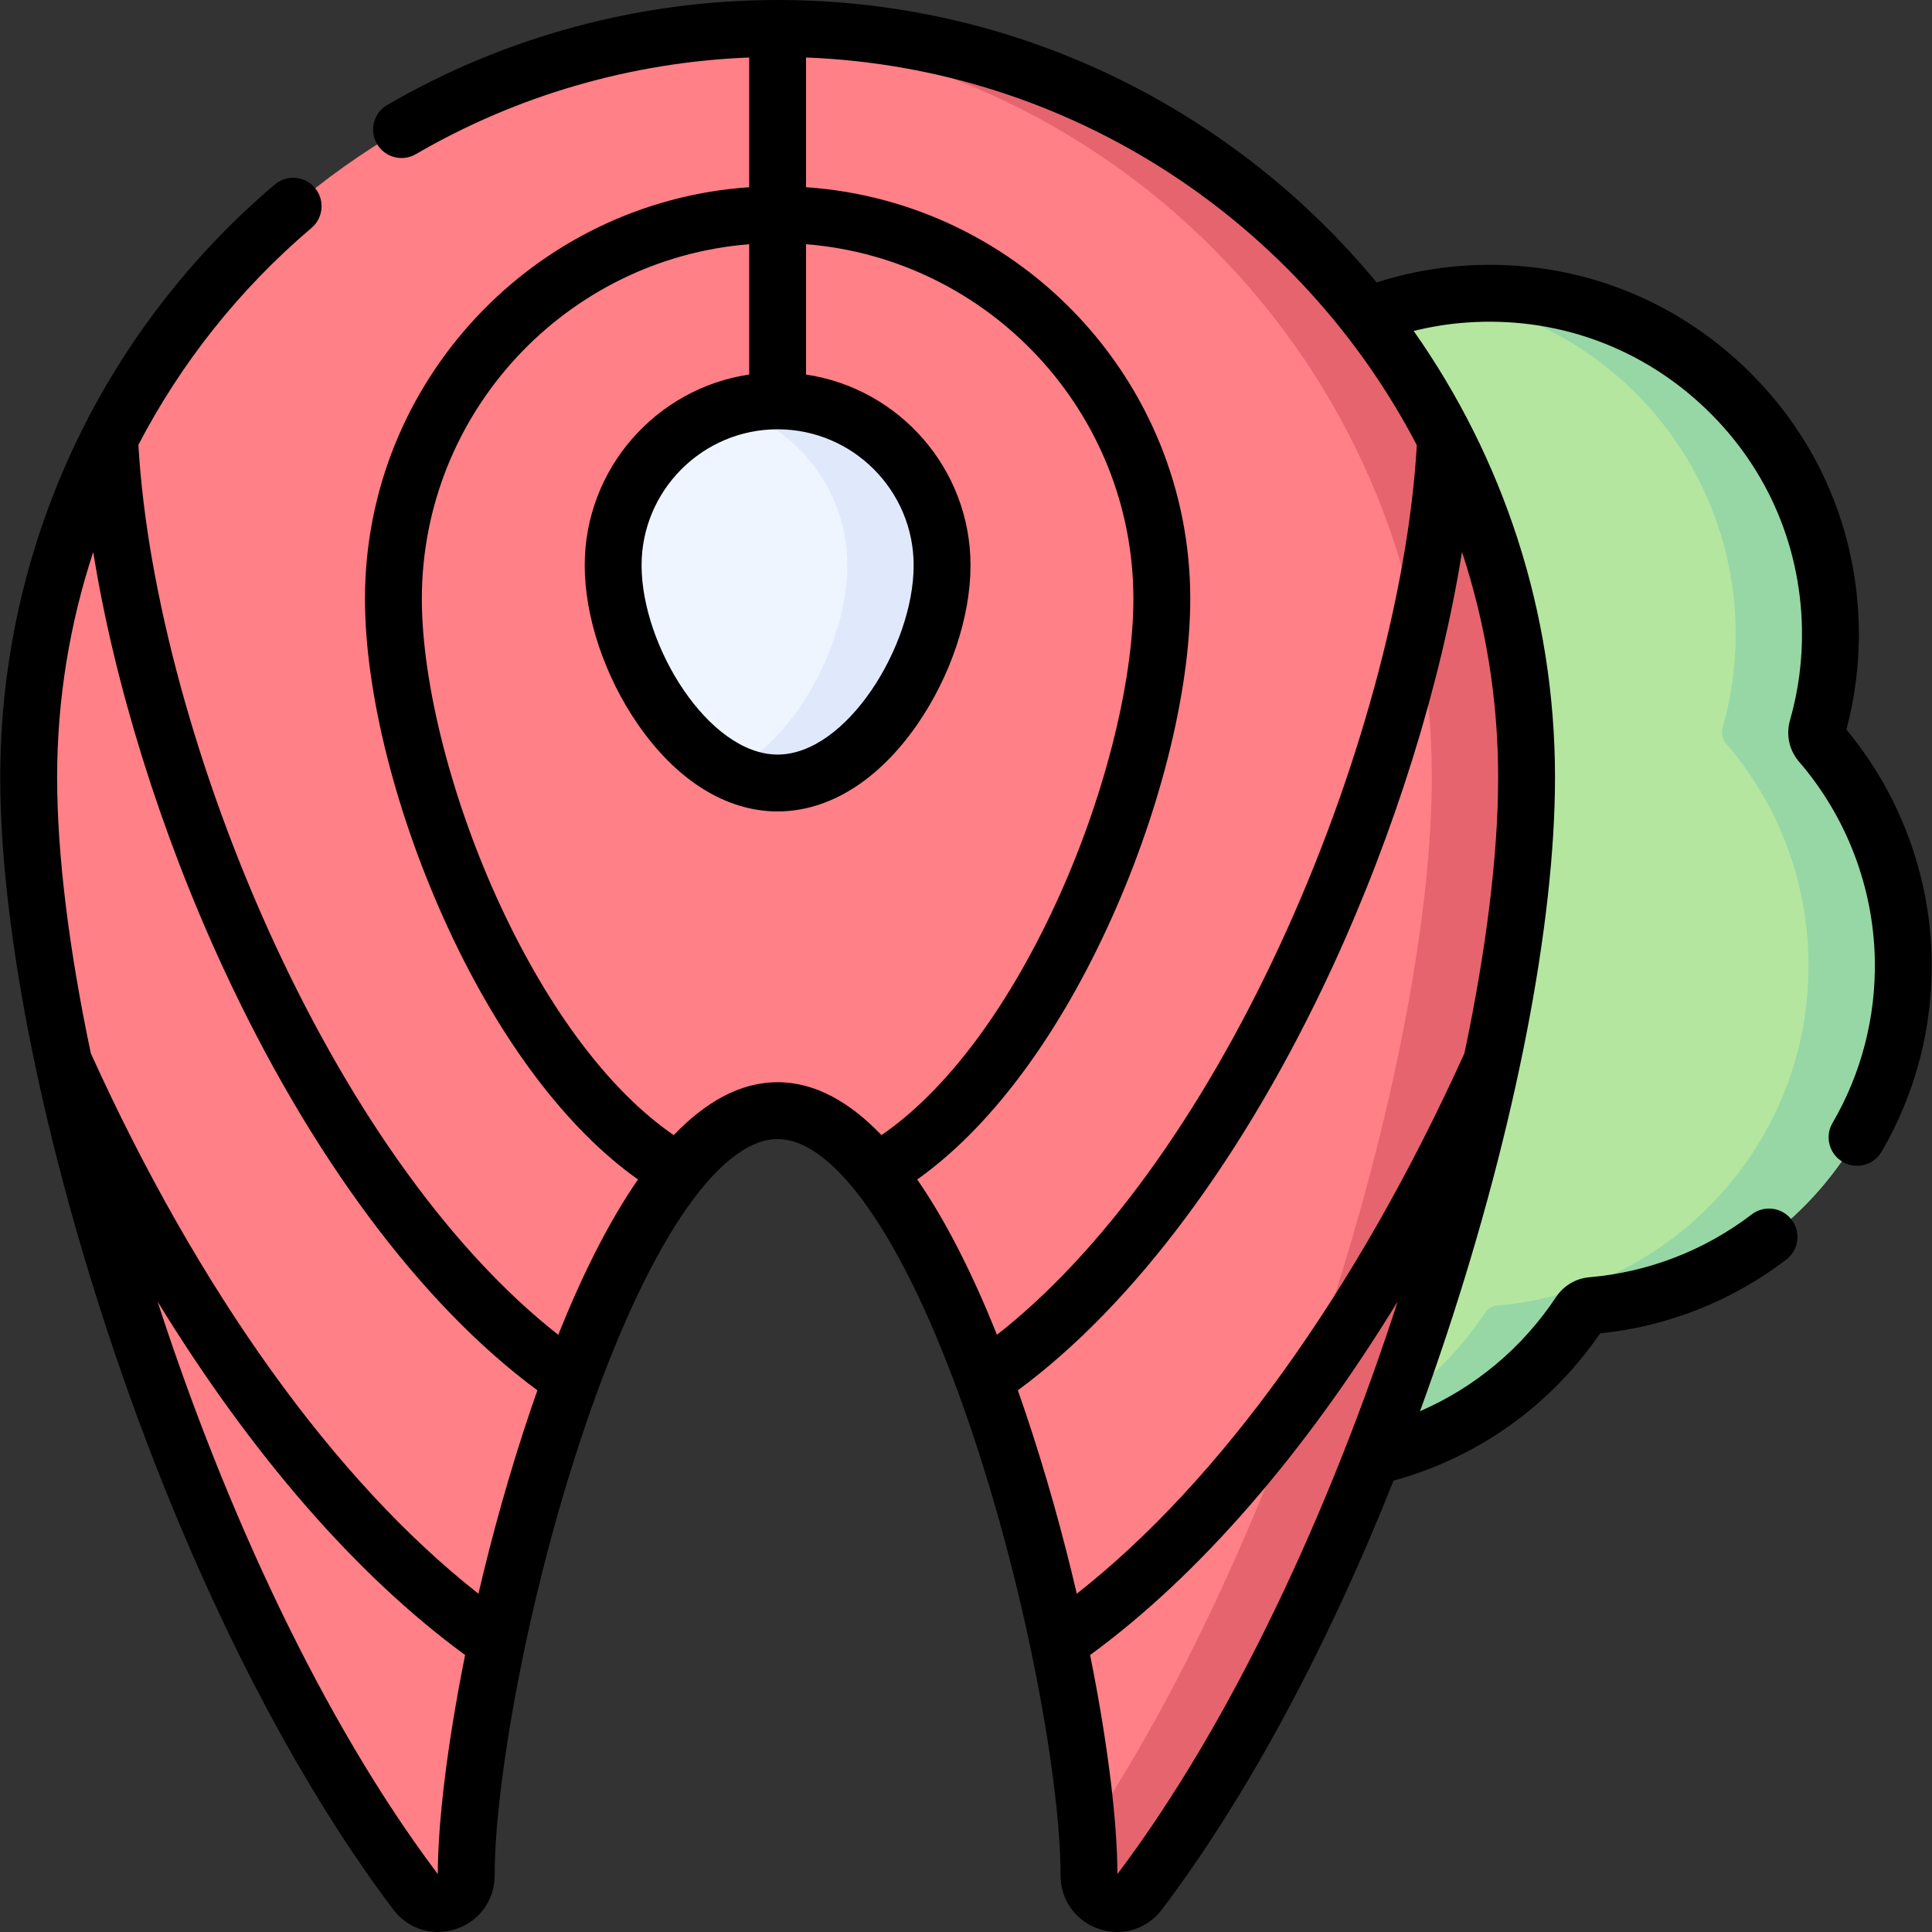 <svg id="Capa_1" enable-background="new 0 0 509.616 509.616" height="512" viewBox="0 0 509.616 509.616" width="512" xmlns="http://www.w3.org/2000/svg"><rect x="0" y="0" width="509.616" height="509.616" fill="#333333" stroke="none"/><g><g><path d="m502.036 253.116c-.395-21.851-8.563-41.726-21.799-57.078-.943-1.093-1.268-2.574-.872-3.962 2.389-8.36 3.614-17.202 3.449-26.346-.928-51.301-44.608-91.797-96.455-88.134-45.857 3.24-82.172 41.155-83.477 87.107-.478 16.826 3.662 32.6 11.203 46.208-37.24 11.999-63.746 47.546-62.304 88.831 1.683 48.188 41.729 86.84 89.947 86.815 31.407-.016 58.913-16.064 74.995-40.287.718-1.082 1.881-1.771 3.175-1.883 46.735-4.04 83-43.668 82.138-91.271z" fill="#b4e6a0"/><path d="m502.036 253.117c.86 47.6-35.4 87.23-82.14 91.27-1.29.11-2.45.8-3.17 1.88-16.09 24.23-43.59 40.27-75 40.29-4.23 0-8.4-.29-12.48-.87 26.12-3.64 48.57-18.47 62.48-39.42.72-1.08 1.88-1.77 3.17-1.88 46.74-4.04 83-43.67 82.14-91.27-.39-21.85-8.56-41.73-21.8-57.08-.94-1.09-1.27-2.57-.87-3.96 2.39-8.36 3.61-17.2 3.45-26.35-.81-44.9-34.37-81.51-77.49-87.5 1.99-.28 4-.49 6.03-.63 51.85-3.66 95.53 36.83 96.46 88.13.16 9.15-1.06 17.99-3.45 26.35-.4 1.39-.07 2.87.87 3.96 13.24 15.35 21.41 35.23 21.8 57.08z" fill="#96d7a5"/><path d="m287.25 494.624c-.017 7.132 8.97 10.222 13.269 4.531 60.911-80.63 102.154-219.576 102.154-294.092 0-109.11-88.444-197.554-197.554-197.554s-197.554 88.444-197.554 197.555c0 74.516 41.244 213.462 102.154 294.092 4.299 5.691 13.286 2.601 13.269-4.531 0-.083 0-.167 0-.25 0-51.427 36.772-201.402 82.131-201.402s82.131 149.975 82.131 201.402z" fill="#ff8087"/><path d="m248.503 149.13c0 23.96-19.424 57.413-43.384 57.413s-43.384-33.453-43.384-57.413 19.424-43.384 43.384-43.384 43.384 19.424 43.384 43.384z" fill="#eef5ff"/><path d="m402.676 205.067c0 74.51-41.25 213.46-102.16 294.09-4.3 5.69-13.28 2.6-13.27-4.53v-.25c0-3.32-.15-7.05-.45-11.12 54.66-81.98 90.88-208.37 90.88-278.19 0-104.91-81.77-190.72-185.06-197.17 4.13-.26 8.3-.39 12.5-.39 109.11 0 197.56 88.45 197.56 197.56z" fill="#e6646e"/><path d="m248.506 149.127c0 23.96-19.43 57.42-43.39 57.42-4.35 0-8.54-1.1-12.5-3.05 17.87-8.77 30.89-34.76 30.89-54.37s-13.02-36.19-30.89-41.55c3.96-1.19 8.15-1.83 12.5-1.83 23.96 0 43.39 19.42 43.39 43.38z" fill="#dfe9fb"/></g><g><path d="m509.534 252.973c-.404-22.107-8.379-43.525-22.496-60.513 2.333-8.749 3.435-17.78 3.275-26.875-.489-27.011-11.739-51.933-31.678-70.175-19.924-18.229-45.782-27.22-72.806-25.301-7.737.543-15.348 2.028-22.702 4.393-37.641-45.478-94.5-74.502-158.011-74.502-36.24 0-71.848 9.578-102.974 27.699-3.58 2.084-4.792 6.675-2.708 10.255s6.676 4.794 10.255 2.708c26.687-15.537 56.94-24.279 87.928-25.499v34.218c-56.531 3.865-101.345 51.087-101.345 108.587 0 24.809 8.257 57.396 22.087 87.173 13.817 29.749 31.332 52.811 49.932 65.976-8.107 11.716-15.138 26.245-21.036 40.964-27.46-21.521-53.763-57.693-74.777-103.091-20.404-44.081-33.776-93.099-35.97-131.654 11.232-21.581 26.634-41.063 45.672-57.229 3.157-2.681 3.543-7.414.863-10.571-2.682-3.157-7.415-3.542-10.572-.862-46.014 39.071-72.405 96.068-72.405 156.377 0 38.575 10.429 92.197 28.614 147.116 19.827 59.877 46.48 113.683 75.053 151.505 2.902 3.841 7.216 5.945 11.756 5.944 1.603 0 3.235-.263 4.842-.804 6.188-2.085 10.174-7.664 10.156-14.192v-.25c0-23.107 8.292-72.172 23.659-117.587 16.171-47.791 35.226-76.323 50.971-76.323s34.799 28.532 50.971 76.323c15.367 45.415 23.659 94.479 23.659 117.587v.239c-.009 6.55 3.983 12.127 10.17 14.207 6.15 2.064 12.659.048 16.584-5.146 22.31-29.533 43.452-68.812 61.088-113.116 22.18-6.078 41.376-19.734 54.499-38.847 17.853-1.825 34.794-8.535 49.091-19.457 3.292-2.515 3.922-7.222 1.407-10.513-2.515-3.292-7.223-3.922-10.513-1.407-12.44 9.503-27.248 15.235-42.811 16.577-3.586.305-6.789 2.197-8.794 5.205-8.947 13.475-21.399 23.843-35.9 30.126 2.411-6.605 4.746-13.297 6.99-20.071 18.188-54.921 28.619-108.543 28.619-147.116 0-43.786-13.804-84.405-37.278-117.75 4.578-1.143 9.253-1.896 13.988-2.228 22.875-1.621 44.768 5.981 61.626 21.404 16.872 15.437 26.391 36.524 26.805 59.375.144 8.188-.92 16.315-3.158 24.143-1.103 3.828-.207 7.915 2.396 10.933 12.535 14.544 19.631 33.125 19.983 52.319.274 15.132-3.587 29.991-11.168 42.972-2.089 3.577-.882 8.17 2.694 10.259 1.189.694 2.491 1.024 3.775 1.024 2.579 0 5.089-1.331 6.483-3.719 8.968-15.357 13.536-32.927 13.211-50.81zm-135.811-135.561c-2.207 38.545-15.576 87.531-35.97 131.586-21.014 45.394-47.316 81.565-74.774 103.086-5.898-14.722-12.931-29.253-21.039-40.97 18.601-13.166 36.118-36.226 49.935-65.973 13.831-29.776 22.088-62.364 22.088-87.174 0-57.497-44.813-104.717-101.346-108.586v-34.22c70.036 2.733 130.459 43.535 161.106 102.251zm-168.606-4.174c19.786 0 35.883 16.097 35.883 35.883 0 21.333-17.741 49.914-35.883 49.914s-35.884-28.581-35.884-49.914c0-19.786 16.098-35.883 35.884-35.883zm-89.631 381.108c-30.45-40.412-56.146-96.259-73.921-151.023 24.573 40.106 52.357 72.186 81.122 93.23-4.757 23.659-7.199 44.37-7.201 57.793zm10.714-73.966c-37.813-29.698-73.809-79.776-102.244-142.546-5.761-27.346-8.89-52.453-8.89-72.783 0-20.446 3.286-40.477 9.525-59.439 5.566 34.69 17.68 73.828 34.274 109.679 22.911 49.496 52.183 88.787 82.884 111.44-.621 1.759-1.226 3.509-1.813 5.244-5.481 16.2-10.069 32.702-13.736 48.405zm78.916-134.92c-10.007 0-19.156 5.354-27.402 13.958-16.714-11.464-32.796-32.704-45.751-60.596-12.763-27.479-20.691-58.46-20.691-80.854 0-49.226 38.092-89.718 86.345-93.55v34.377c-24.514 3.638-43.384 24.817-43.384 50.326 0 13.556 5.248 29.24 14.037 41.957 10.232 14.804 23.318 22.957 36.847 22.957s26.614-8.153 36.846-22.957c8.79-12.717 14.037-28.401 14.037-41.957 0-25.509-18.87-46.688-43.383-50.326v-34.377c48.254 3.836 86.346 44.326 86.346 93.549 0 22.396-7.929 53.377-20.692 80.854-12.955 27.89-29.038 49.13-45.755 60.594-8.246-8.602-17.395-13.955-27.4-13.955zm89.63 208.877c-.004-13.423-2.446-34.129-7.201-57.782 28.765-21.043 56.548-53.122 81.122-93.226-17.774 54.738-43.465 110.567-73.921 151.008zm91.541-216.524c-28.438 62.785-64.436 112.868-102.256 142.569-3.667-15.703-8.255-32.206-13.737-48.407-.586-1.733-1.191-3.482-1.811-5.24 30.7-22.655 59.97-61.943 82.881-111.435 16.598-35.855 28.714-74.997 34.279-109.691 6.176 18.709 9.532 38.69 9.532 59.442.001 20.323-3.127 45.423-8.888 72.762z"/></g></g></svg>